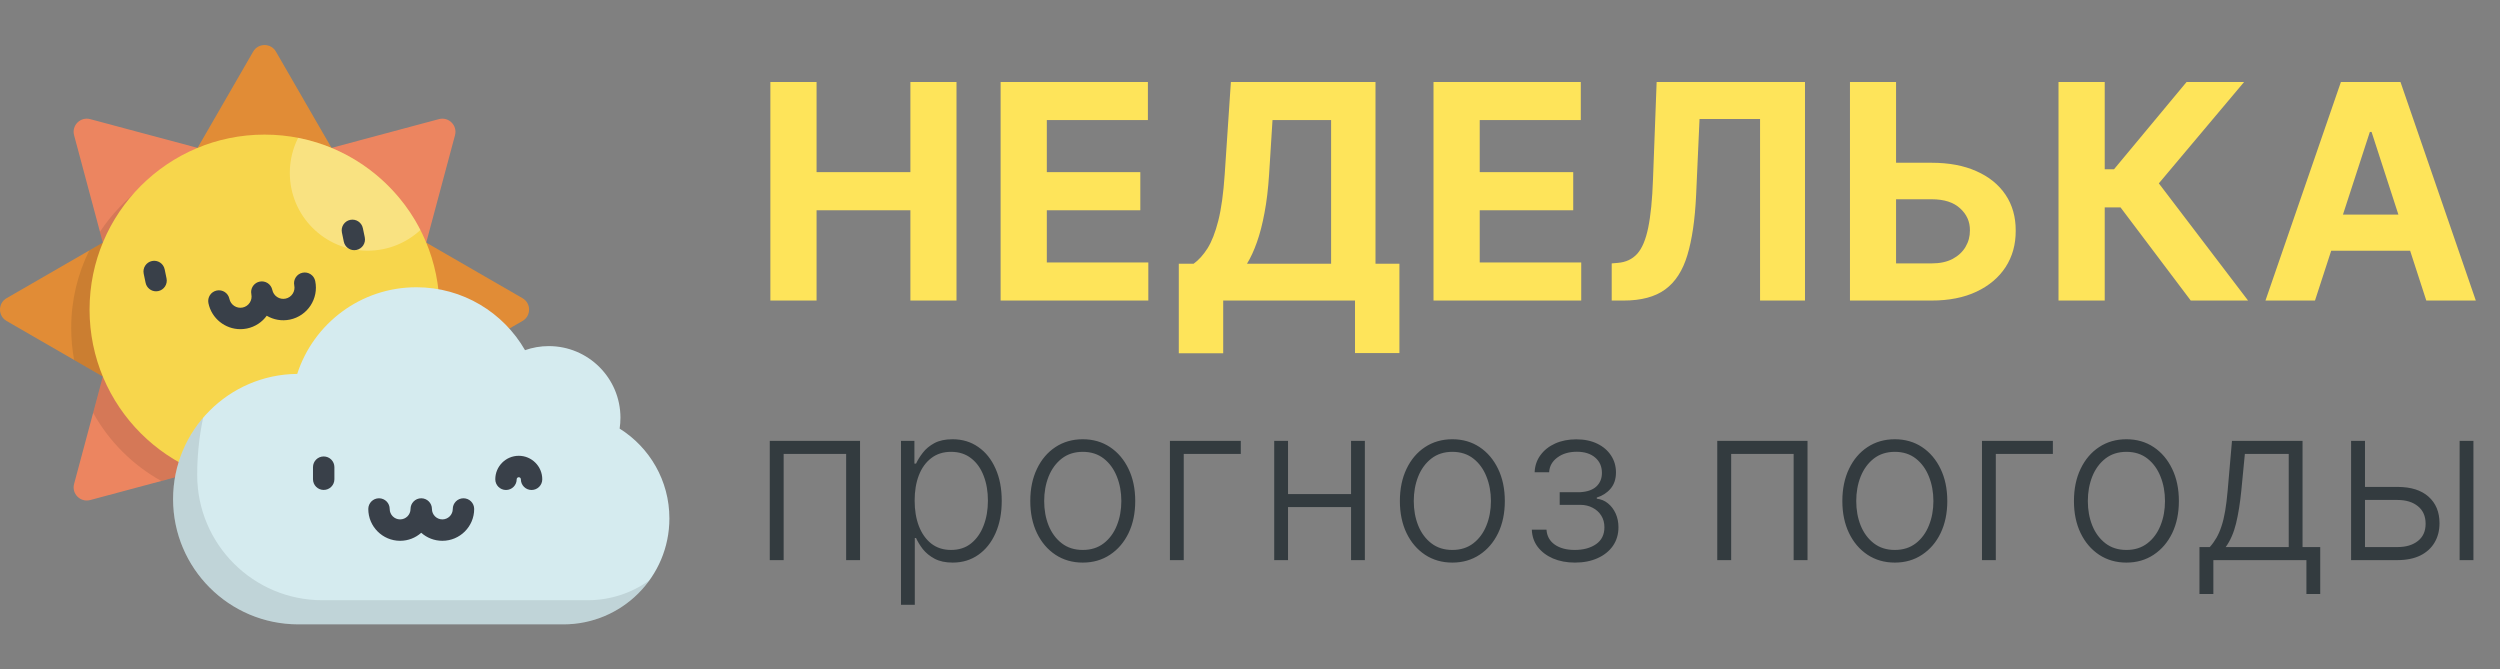 <svg width="183" height="49" viewBox="0 0 183 49" fill="none" xmlns="http://www.w3.org/2000/svg">
<rect x="0" y="0" width="183" height="49" fill="#808080" stroke="none"/>
<path d="M56.391 22V6H59.773V12.602H66.641V6H70.016V22H66.641V15.391H59.773V22H56.391ZM73.245 22V6H84.026V8.789H76.627V12.602H83.471V15.391H76.627V19.211H84.057V22H73.245ZM86.288 25.859V19.305H87.374C87.744 19.039 88.082 18.664 88.39 18.18C88.697 17.69 88.96 17.016 89.179 16.156C89.398 15.292 89.554 14.162 89.648 12.766L90.101 6H100.687V19.305H102.437V25.844H99.187V22H89.538V25.859H86.288ZM91.28 19.305H97.437V8.789H93.148L92.898 12.766C92.83 13.823 92.718 14.76 92.562 15.578C92.411 16.396 92.226 17.112 92.007 17.727C91.793 18.336 91.551 18.862 91.28 19.305ZM104.933 22V6H115.715V8.789H108.316V12.602H115.16V15.391H108.316V19.211H115.746V22H104.933ZM117.977 22V19.281L118.43 19.242C119.013 19.195 119.485 18.974 119.844 18.578C120.203 18.177 120.472 17.539 120.649 16.664C120.831 15.784 120.948 14.602 121 13.117L121.266 6H132.125V22H128.836V8.711H124.406L124.156 14.281C124.073 16.073 123.86 17.537 123.516 18.672C123.177 19.807 122.636 20.646 121.891 21.188C121.151 21.729 120.138 22 118.852 22H117.977ZM137.581 11.914H141.393C142.664 11.914 143.758 12.12 144.675 12.531C145.596 12.938 146.307 13.513 146.807 14.258C147.307 15.003 147.555 15.88 147.55 16.891C147.555 17.896 147.307 18.784 146.807 19.555C146.307 20.32 145.596 20.919 144.675 21.352C143.758 21.784 142.664 22 141.393 22H135.417V6H138.792V19.281H141.393C142.003 19.281 142.516 19.172 142.932 18.953C143.349 18.729 143.664 18.435 143.878 18.07C144.096 17.701 144.203 17.297 144.198 16.859C144.203 16.224 143.964 15.688 143.479 15.25C143 14.807 142.305 14.586 141.393 14.586H137.581V11.914ZM160.363 22L155.222 15.18H154.066V22H150.683V6H154.066V12.391H154.745L160.058 6H164.269L158.027 13.422L164.558 22H160.363ZM169.457 22H165.832L171.355 6H175.715L181.23 22H177.605L173.598 9.656H173.473L169.457 22ZM169.23 15.711H177.793V18.352H169.23V15.711Z" fill="#FEE45A"/>
<path d="M56.347 41V32.273H62.955V41H61.938V33.227H57.364V41H56.347ZM65.952 44.273V32.273H66.935V33.938H67.054C67.176 33.676 67.342 33.409 67.554 33.136C67.766 32.86 68.047 32.627 68.395 32.438C68.748 32.248 69.191 32.153 69.725 32.153C70.445 32.153 71.073 32.343 71.611 32.722C72.153 33.097 72.573 33.623 72.873 34.301C73.176 34.975 73.327 35.761 73.327 36.659C73.327 37.561 73.176 38.35 72.873 39.028C72.573 39.706 72.153 40.235 71.611 40.614C71.073 40.992 70.448 41.182 69.736 41.182C69.21 41.182 68.768 41.087 68.412 40.898C68.06 40.708 67.774 40.475 67.554 40.199C67.338 39.919 67.172 39.646 67.054 39.381H66.963V44.273H65.952ZM66.952 36.642C66.952 37.347 67.056 37.972 67.265 38.517C67.477 39.059 67.78 39.485 68.174 39.795C68.571 40.102 69.052 40.256 69.617 40.256C70.196 40.256 70.685 40.097 71.083 39.778C71.484 39.456 71.789 39.023 71.998 38.477C72.21 37.932 72.316 37.32 72.316 36.642C72.316 35.972 72.212 35.367 72.003 34.83C71.799 34.292 71.496 33.865 71.094 33.551C70.693 33.233 70.2 33.074 69.617 33.074C69.049 33.074 68.566 33.227 68.168 33.534C67.77 33.837 67.467 34.258 67.259 34.795C67.054 35.33 66.952 35.945 66.952 36.642ZM79.258 41.182C78.504 41.182 77.837 40.99 77.258 40.608C76.682 40.225 76.231 39.697 75.906 39.023C75.58 38.345 75.417 37.562 75.417 36.676C75.417 35.782 75.58 34.996 75.906 34.318C76.231 33.636 76.682 33.106 77.258 32.727C77.837 32.345 78.504 32.153 79.258 32.153C80.012 32.153 80.677 32.345 81.252 32.727C81.828 33.11 82.279 33.64 82.605 34.318C82.934 34.996 83.099 35.782 83.099 36.676C83.099 37.562 82.936 38.345 82.61 39.023C82.284 39.697 81.832 40.225 81.252 40.608C80.677 40.99 80.012 41.182 79.258 41.182ZM79.258 40.256C79.864 40.256 80.377 40.093 80.798 39.767C81.218 39.441 81.536 39.008 81.752 38.466C81.972 37.924 82.082 37.328 82.082 36.676C82.082 36.025 81.972 35.426 81.752 34.881C81.536 34.335 81.218 33.898 80.798 33.568C80.377 33.239 79.864 33.074 79.258 33.074C78.656 33.074 78.142 33.239 77.718 33.568C77.298 33.898 76.978 34.335 76.758 34.881C76.542 35.426 76.434 36.025 76.434 36.676C76.434 37.328 76.542 37.924 76.758 38.466C76.978 39.008 77.298 39.441 77.718 39.767C78.139 40.093 78.652 40.256 79.258 40.256ZM90.826 32.273V33.227H86.65V41H85.639V32.273H90.826ZM99.163 36.165V37.119H94.033V36.165H99.163ZM94.283 32.273V41H93.272V32.273H94.283ZM99.908 32.273V41H98.897V32.273H99.908ZM106.312 41.182C105.558 41.182 104.891 40.99 104.312 40.608C103.736 40.225 103.285 39.697 102.959 39.023C102.634 38.345 102.471 37.562 102.471 36.676C102.471 35.782 102.634 34.996 102.959 34.318C103.285 33.636 103.736 33.106 104.312 32.727C104.891 32.345 105.558 32.153 106.312 32.153C107.065 32.153 107.73 32.345 108.306 32.727C108.882 33.11 109.332 33.64 109.658 34.318C109.988 34.996 110.153 35.782 110.153 36.676C110.153 37.562 109.99 38.345 109.664 39.023C109.338 39.697 108.886 40.225 108.306 40.608C107.73 40.99 107.065 41.182 106.312 41.182ZM106.312 40.256C106.918 40.256 107.431 40.093 107.851 39.767C108.272 39.441 108.59 39.008 108.806 38.466C109.026 37.924 109.136 37.328 109.136 36.676C109.136 36.025 109.026 35.426 108.806 34.881C108.59 34.335 108.272 33.898 107.851 33.568C107.431 33.239 106.918 33.074 106.312 33.074C105.709 33.074 105.196 33.239 104.772 33.568C104.351 33.898 104.031 34.335 103.812 34.881C103.596 35.426 103.488 36.025 103.488 36.676C103.488 37.328 103.596 37.924 103.812 38.466C104.031 39.008 104.351 39.441 104.772 39.767C105.192 40.093 105.706 40.256 106.312 40.256ZM112.13 38.773H113.204C113.234 39.239 113.435 39.602 113.806 39.864C114.178 40.125 114.666 40.256 115.272 40.256C115.901 40.256 116.42 40.115 116.829 39.835C117.238 39.551 117.443 39.138 117.443 38.597C117.443 38.267 117.365 37.981 117.21 37.739C117.058 37.496 116.85 37.307 116.585 37.17C116.323 37.03 116.026 36.958 115.693 36.955H114.17V36.028H115.676C116.195 35.998 116.589 35.858 116.857 35.608C117.126 35.354 117.261 35.023 117.261 34.614C117.261 34.148 117.096 33.775 116.767 33.494C116.437 33.21 115.99 33.068 115.426 33.068C114.854 33.068 114.378 33.208 114 33.489C113.621 33.769 113.42 34.129 113.397 34.568H112.335C112.354 34.095 112.496 33.678 112.761 33.318C113.026 32.955 113.384 32.67 113.835 32.466C114.289 32.261 114.804 32.159 115.38 32.159C115.971 32.159 116.484 32.265 116.92 32.477C117.356 32.689 117.693 32.979 117.931 33.347C118.17 33.71 118.289 34.123 118.289 34.585C118.289 35.066 118.157 35.462 117.892 35.773C117.63 36.08 117.295 36.295 116.886 36.42V36.506C117.197 36.54 117.469 36.653 117.704 36.847C117.943 37.04 118.13 37.288 118.267 37.591C118.403 37.894 118.471 38.229 118.471 38.597C118.471 39.112 118.337 39.564 118.068 39.955C117.799 40.341 117.424 40.642 116.943 40.858C116.465 41.074 115.914 41.182 115.289 41.182C114.687 41.182 114.151 41.081 113.681 40.881C113.212 40.676 112.839 40.394 112.562 40.034C112.289 39.67 112.145 39.25 112.13 38.773ZM125.703 41V32.273H132.311V41H131.294V33.227H126.721V41H125.703ZM138.701 41.182C137.947 41.182 137.281 40.99 136.701 40.608C136.125 40.225 135.675 39.697 135.349 39.023C135.023 38.345 134.86 37.562 134.86 36.676C134.86 35.782 135.023 34.996 135.349 34.318C135.675 33.636 136.125 33.106 136.701 32.727C137.281 32.345 137.947 32.153 138.701 32.153C139.455 32.153 140.12 32.345 140.695 32.727C141.271 33.11 141.722 33.64 142.048 34.318C142.377 34.996 142.542 35.782 142.542 36.676C142.542 37.562 142.379 38.345 142.053 39.023C141.728 39.697 141.275 40.225 140.695 40.608C140.12 40.99 139.455 41.182 138.701 41.182ZM138.701 40.256C139.307 40.256 139.82 40.093 140.241 39.767C140.661 39.441 140.979 39.008 141.195 38.466C141.415 37.924 141.525 37.328 141.525 36.676C141.525 36.025 141.415 35.426 141.195 34.881C140.979 34.335 140.661 33.898 140.241 33.568C139.82 33.239 139.307 33.074 138.701 33.074C138.099 33.074 137.585 33.239 137.161 33.568C136.741 33.898 136.421 34.335 136.201 34.881C135.985 35.426 135.877 36.025 135.877 36.676C135.877 37.328 135.985 37.924 136.201 38.466C136.421 39.008 136.741 39.441 137.161 39.767C137.582 40.093 138.095 40.256 138.701 40.256ZM150.27 32.273V33.227H146.093V41H145.082V32.273H150.27ZM155.654 41.182C154.9 41.182 154.233 40.99 153.654 40.608C153.078 40.225 152.627 39.697 152.301 39.023C151.975 38.345 151.813 37.562 151.813 36.676C151.813 35.782 151.975 34.996 152.301 34.318C152.627 33.636 153.078 33.106 153.654 32.727C154.233 32.345 154.9 32.153 155.654 32.153C156.407 32.153 157.072 32.345 157.648 32.727C158.224 33.11 158.674 33.64 159 34.318C159.33 34.996 159.494 35.782 159.494 36.676C159.494 37.562 159.332 38.345 159.006 39.023C158.68 39.697 158.227 40.225 157.648 40.608C157.072 40.99 156.407 41.182 155.654 41.182ZM155.654 40.256C156.26 40.256 156.773 40.093 157.193 39.767C157.614 39.441 157.932 39.008 158.148 38.466C158.368 37.924 158.477 37.328 158.477 36.676C158.477 36.025 158.368 35.426 158.148 34.881C157.932 34.335 157.614 33.898 157.193 33.568C156.773 33.239 156.26 33.074 155.654 33.074C155.051 33.074 154.538 33.239 154.114 33.568C153.693 33.898 153.373 34.335 153.154 34.881C152.938 35.426 152.83 36.025 152.83 36.676C152.83 37.328 152.938 37.924 153.154 38.466C153.373 39.008 153.693 39.441 154.114 39.767C154.534 40.093 155.047 40.256 155.654 40.256ZM161.001 43.483V40.045H161.756C161.946 39.833 162.11 39.604 162.251 39.358C162.391 39.112 162.512 38.831 162.614 38.517C162.72 38.199 162.809 37.83 162.881 37.409C162.953 36.985 163.014 36.49 163.063 35.926L163.381 32.273H168.546V40.045H169.841V43.483H168.83V41H162.018V43.483H161.001ZM162.921 40.045H167.535V33.227H164.324L164.063 35.926C163.972 36.843 163.843 37.642 163.677 38.324C163.51 39.006 163.258 39.58 162.921 40.045ZM172.941 35.642H175.498C176.479 35.642 177.237 35.881 177.771 36.358C178.305 36.835 178.572 37.481 178.572 38.295C178.572 38.837 178.451 39.311 178.208 39.716C177.97 40.121 177.621 40.438 177.163 40.665C176.705 40.888 176.15 41 175.498 41H172.1V32.273H173.117V40.045H175.498C176.115 40.045 176.612 39.898 176.987 39.602C177.365 39.307 177.555 38.886 177.555 38.341C177.555 37.784 177.365 37.354 176.987 37.051C176.612 36.748 176.115 36.597 175.498 36.597H172.941V35.642ZM180.044 41V32.273H181.055V41H180.044Z" fill="#333B3F"/>
<g clip-path="url(#clip0_140_2)">
<path d="M18.532 3.778L14.018 11.596H24.712L20.198 3.778C19.828 3.137 18.902 3.137 18.532 3.778Z" fill="#E18C36"/>
<path d="M5.423 9.898L7.759 18.618L15.321 11.056L6.601 8.72C5.886 8.528 5.231 9.183 5.423 9.898Z" fill="#EC8560"/>
<path d="M0.481 23.495L8.299 28.009V17.315L0.481 21.828C-0.16 22.199 -0.16 23.125 0.481 23.495Z" fill="#E18C36"/>
<path d="M6.601 36.604L15.321 34.267L7.759 26.705L5.423 35.425C5.231 36.141 5.886 36.795 6.601 36.604Z" fill="#EC8560"/>
<path d="M20.198 41.545L24.712 33.727H14.018L18.531 41.545C18.902 42.187 19.828 42.187 20.198 41.545Z" fill="#E18C36"/>
<path d="M33.307 35.425L30.97 26.705L23.408 34.267L32.128 36.604C32.844 36.795 33.498 36.141 33.307 35.425Z" fill="#EC7E45"/>
<path d="M38.248 21.828L30.43 17.315V28.009L38.248 23.495C38.89 23.125 38.89 22.199 38.248 21.828Z" fill="#E18C36"/>
<path d="M32.128 8.72L23.408 11.056L30.97 18.618L33.307 9.898C33.498 9.183 32.844 8.528 32.128 8.72Z" fill="#EC8560"/>
<path opacity="0.1" d="M7.317 16.969L7.759 18.618L14.762 11.615C11.668 12.427 9.031 14.367 7.317 16.969Z" fill="black"/>
<path opacity="0.1" d="M6.534 18.334C5.688 20.044 5.212 21.969 5.212 24.005C5.212 24.806 5.286 25.59 5.427 26.351L8.299 28.009V17.315L6.534 18.334Z" fill="black"/>
<path opacity="0.1" d="M7.759 26.705L6.818 30.218C7.982 32.312 9.715 34.045 11.808 35.208L15.321 34.267L7.759 26.705Z" fill="black"/>
<path opacity="0.1" d="M14.018 33.727L15.676 36.599C16.436 36.74 17.22 36.815 18.021 36.815C20.058 36.815 21.983 36.338 23.692 35.493L24.712 33.727H14.018V33.727Z" fill="black"/>
<path opacity="0.1" d="M23.408 34.267L25.058 34.709C27.66 32.995 29.6 30.358 30.411 27.264L23.408 34.267Z" fill="black"/>
<path d="M19.365 35.471C26.439 35.471 32.174 29.736 32.174 22.662C32.174 15.588 26.439 9.853 19.365 9.853C12.291 9.853 6.556 15.588 6.556 22.662C6.556 29.736 12.291 35.471 19.365 35.471Z" fill="#F7D64C"/>
<path opacity="0.3" d="M21.825 10.09C21.435 10.861 21.215 11.732 21.215 12.655C21.215 15.8 23.764 18.35 26.91 18.35C28.402 18.35 29.759 17.775 30.775 16.836C29.013 13.392 25.737 10.851 21.825 10.09Z" fill="white"/>
<path d="M17.595 24.095C16.487 24.095 15.491 23.319 15.257 22.193C15.169 21.769 15.441 21.354 15.865 21.266C16.289 21.178 16.704 21.45 16.792 21.874C16.884 22.317 17.319 22.603 17.762 22.511C17.976 22.466 18.161 22.341 18.281 22.158C18.401 21.974 18.443 21.755 18.399 21.541C18.387 21.487 18.382 21.433 18.382 21.38C18.382 21.017 18.637 20.691 19.007 20.614C19.43 20.527 19.845 20.799 19.933 21.222C19.978 21.437 20.103 21.621 20.286 21.742C20.469 21.862 20.689 21.904 20.903 21.859C21.118 21.815 21.302 21.689 21.422 21.506C21.543 21.323 21.584 21.104 21.54 20.889C21.452 20.465 21.724 20.05 22.148 19.963C22.571 19.875 22.986 20.147 23.074 20.571C23.342 21.86 22.511 23.126 21.222 23.394C20.618 23.519 20.018 23.403 19.525 23.112C19.188 23.576 18.684 23.92 18.08 24.046C17.917 24.079 17.755 24.095 17.595 24.095Z" fill="#394049"/>
<path d="M11.423 21.324C11.06 21.324 10.734 21.07 10.657 20.699L10.518 20.032C10.431 19.609 10.703 19.194 11.127 19.106C11.55 19.018 11.965 19.29 12.053 19.714L12.191 20.381C12.279 20.805 12.007 21.22 11.583 21.308C11.53 21.319 11.476 21.324 11.423 21.324Z" fill="#394049"/>
<path d="M25.933 18.313C25.569 18.313 25.243 18.058 25.166 17.688L25.028 17.021C24.94 16.597 25.212 16.183 25.636 16.095C26.06 16.006 26.474 16.279 26.562 16.703L26.701 17.37C26.789 17.794 26.516 18.208 26.093 18.296C26.039 18.307 25.985 18.313 25.933 18.313Z" fill="#394049"/>
<path d="M45.357 31.373C45.396 31.114 45.417 30.849 45.417 30.579C45.417 27.683 43.069 25.335 40.173 25.335C39.562 25.335 38.977 25.44 38.432 25.632C36.85 22.88 33.881 21.027 30.479 21.027C26.401 21.027 22.946 23.689 21.756 27.37C16.73 27.413 12.669 31.5 12.669 36.536C12.669 41.599 16.773 45.703 21.836 45.703H41.245C45.528 45.703 49 42.231 49 37.948C49 35.176 47.545 32.744 45.357 31.373Z" fill="#D5EBEF"/>
<path opacity="0.1" d="M43.011 43.937H23.601C18.539 43.937 14.435 39.833 14.435 34.77C14.435 33.416 14.572 31.97 14.869 30.579C13.498 32.181 12.669 34.262 12.669 36.536C12.669 41.599 16.773 45.703 21.836 45.703H41.245C43.837 45.703 46.132 44.431 47.54 42.477C46.266 43.396 44.702 43.937 43.011 43.937Z" fill="black"/>
<path d="M32.38 39.587C31.788 39.587 31.246 39.365 30.834 38.999C30.423 39.365 29.881 39.587 29.288 39.587C28.004 39.587 26.959 38.542 26.959 37.258C26.959 36.825 27.31 36.474 27.743 36.474C28.175 36.474 28.526 36.825 28.526 37.258C28.526 37.678 28.868 38.02 29.289 38.02C29.709 38.02 30.051 37.678 30.051 37.258C30.051 36.825 30.402 36.474 30.834 36.474C31.267 36.474 31.618 36.825 31.618 37.258C31.618 37.678 31.96 38.02 32.38 38.02C32.801 38.02 33.143 37.678 33.143 37.258C33.143 36.825 33.493 36.474 33.926 36.474C34.359 36.474 34.71 36.825 34.71 37.258C34.71 38.542 33.665 39.587 32.38 39.587Z" fill="#394049"/>
<path d="M38.91 35.867C38.477 35.867 38.127 35.517 38.127 35.084C38.127 35 38.058 34.932 37.975 34.932C37.891 34.932 37.822 35 37.822 35.084C37.822 35.517 37.472 35.867 37.039 35.867C36.606 35.867 36.255 35.517 36.255 35.084C36.255 34.136 37.026 33.364 37.974 33.364C38.922 33.364 39.694 34.136 39.694 35.084C39.694 35.517 39.343 35.867 38.91 35.867Z" fill="#394049"/>
<path d="M23.694 35.863C23.262 35.863 22.911 35.513 22.911 35.08V34.195C22.911 33.763 23.262 33.412 23.694 33.412C24.127 33.412 24.478 33.763 24.478 34.195V35.08C24.478 35.513 24.127 35.863 23.694 35.863Z" fill="#394049"/>
</g>
<defs>
<clipPath id="clip0_140_2">
<rect width="49" height="49" fill="white"/>
</clipPath>
</defs>
</svg>
